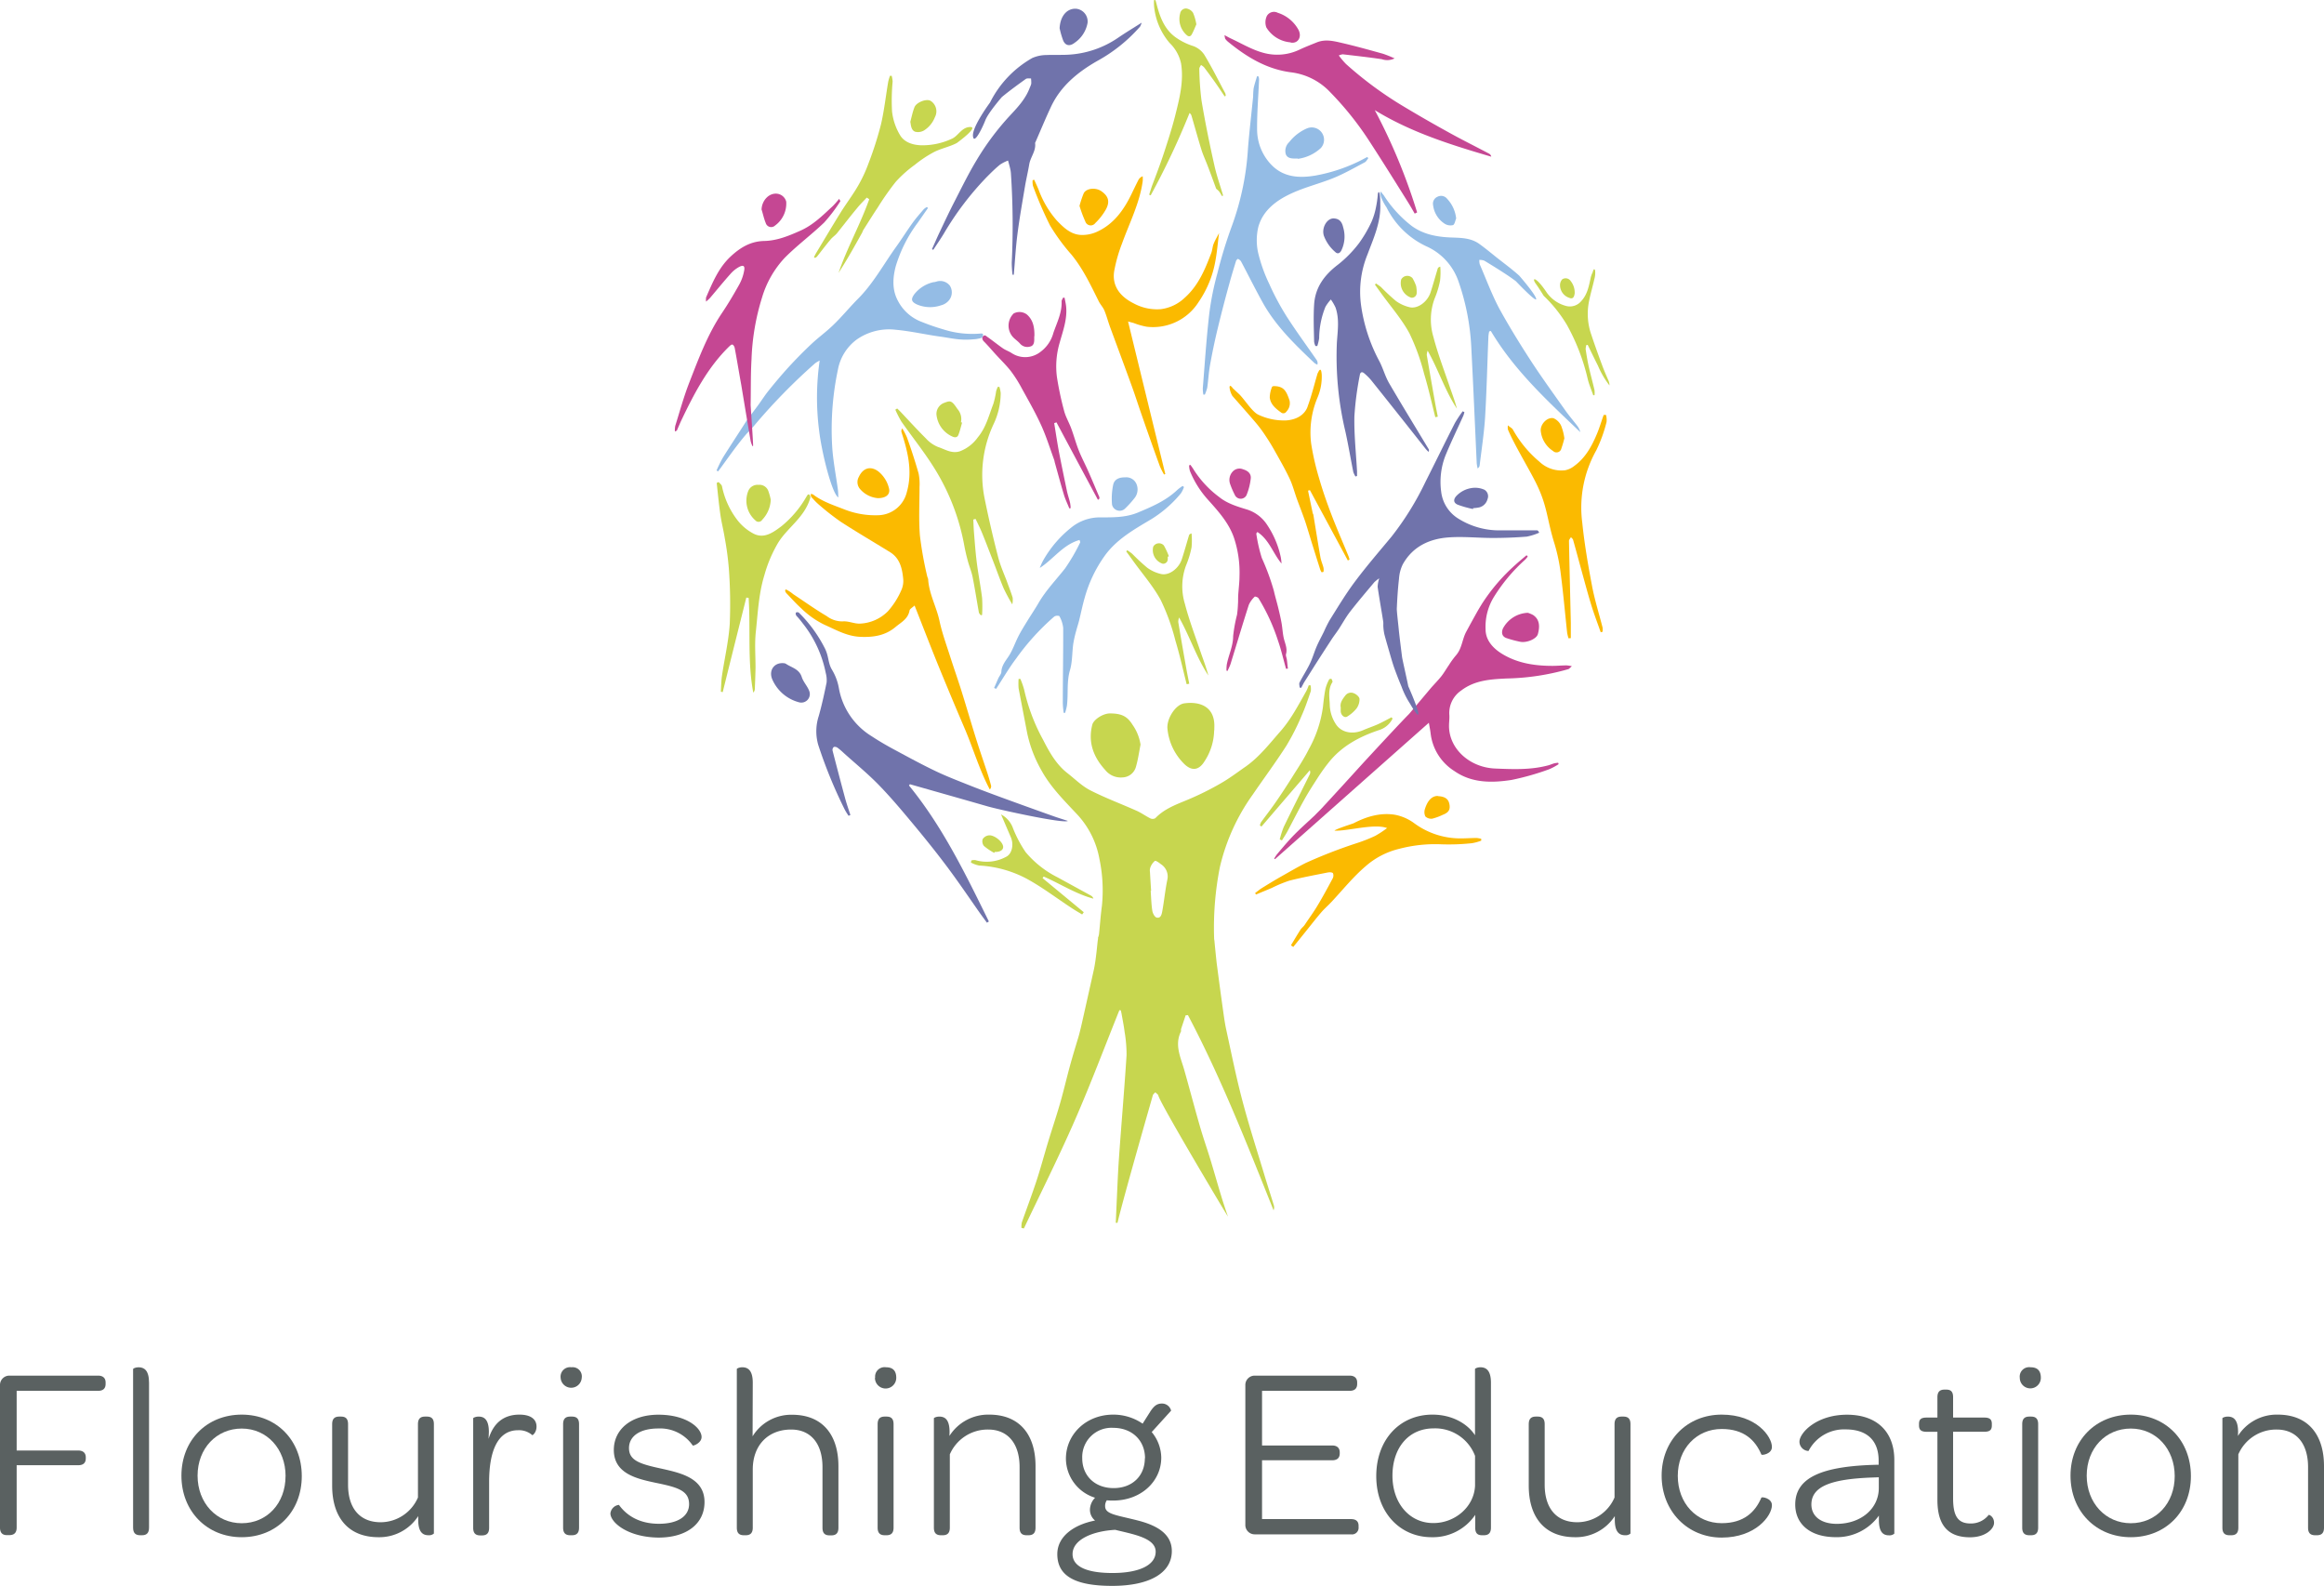 <svg xmlns="http://www.w3.org/2000/svg" viewBox="0 0 545.31 372.12"><defs><style>.cls-1{fill:#5a6161;}.cls-2{fill:#c7d64f;}.cls-2,.cls-3,.cls-4,.cls-5,.cls-6{fill-rule:evenodd;}.cls-3{fill:#fbba00;}.cls-4{fill:#7073ab;}.cls-5{fill:#c54793;}.cls-6{fill:#94bce5;}</style></defs><g id="Layer_2" data-name="Layer 2"><g id="Layer_1-2" data-name="Layer 1"><path class="cls-1" d="M0,358.43V324.94a2.19,2.19,0,0,1,2.19-2.18H23c1.15,0,1.78.57,1.78,1.61v.34c0,1.1-.63,1.62-1.78,1.62H3.91v14H18.35c1.15,0,1.78.58,1.78,1.61v.23c0,1.1-.63,1.61-1.78,1.61H3.91v14.62c0,1.2-.57,1.78-1.72,1.78H1.67C.58,360.21,0,359.63,0,358.43Z"/><path class="cls-1" d="M31.23,358.43V321.21c0-.12.58-.41,1.27-.41,1.27,0,2.47.64,2.47,3.63v34c0,1.38-.69,1.78-1.66,1.78H32.9C31.92,360.21,31.23,359.81,31.23,358.43Z"/><path class="cls-1" d="M42.57,346.23c0-8.28,5.92-14.32,14.15-14.32S70.81,338,70.81,346.34s-5.92,14.33-14.09,14.33S42.57,354.57,42.57,346.23Zm24.44.11c0-6.38-4.37-11.16-10.29-11.16s-10.36,4.66-10.36,11.05,4.43,11.16,10.36,11.16S67,352.73,67,346.34Z"/><path class="cls-1" d="M98.13,356.58v-.86a10.86,10.86,0,0,1-9.32,4.95c-7.24,0-10.87-4.83-10.87-12.08V334.15c0-1.38.69-1.78,1.67-1.78H80c1,0,1.67.4,1.67,1.78v14.21c0,5.52,2.76,8.8,7.65,8.8a9.58,9.58,0,0,0,8.75-5.81v-17.2c0-1.38.69-1.78,1.66-1.78h.41c1,0,1.67.4,1.67,1.78v25.66a1.73,1.73,0,0,1-1.27.4C99.28,360.21,98.13,359.58,98.13,356.58Z"/><path class="cls-1" d="M114.64,337.6c1.15-3.74,3.57-5.69,7.25-5.69,2.53,0,4,1,4,2.81,0,1.39-.92,2.08-1,2a4.73,4.73,0,0,0-3.33-1.15c-4.89,0-6.79,5.12-6.79,12.14v10.76c0,1.38-.69,1.78-1.67,1.78h-.4c-1,0-1.67-.4-1.67-1.78V332.77c0-.12.58-.4,1.27-.4,1.26,0,2.41.63,2.41,3.62Z"/><path class="cls-1" d="M131.55,323.28a2.22,2.22,0,0,1,2.53-2.48,2.16,2.16,0,0,1,2.42,2.48,2.48,2.48,0,0,1-4.95,0Zm.58,35.15V334.15c0-1.38.69-1.78,1.67-1.78h.4c1,0,1.67.4,1.67,1.78v24.28c0,1.38-.69,1.78-1.67,1.78h-.4C132.82,360.21,132.13,359.81,132.13,358.43Z"/><path class="cls-1" d="M143.23,355.09a2.25,2.25,0,0,1,2-2c1.84,2.54,4.84,4.43,9.38,4.43s7.08-1.84,7.08-4.6c0-3.28-2.88-4-8.06-5.06-4.25-.92-9.6-2.13-9.6-7.65,0-4.89,4.14-8.28,10.47-8.28,6.67,0,10.12,3.16,10.12,5.23,0,1.44-2,2.13-2.07,2a9.29,9.29,0,0,0-8.05-4c-4.49,0-6.91,1.9-6.91,4.6,0,2.94,2.59,3.74,7.65,4.83,4.43,1,10.07,2.19,10.07,7.83,0,5.06-4.14,8.34-10.81,8.34C147.2,360.67,143.23,357.16,143.23,355.09Z"/><path class="cls-1" d="M176.59,337a10.62,10.62,0,0,1,9.27-5.06c7.24,0,10.87,4.83,10.87,12.08v14.44c0,1.38-.69,1.78-1.67,1.78h-.4c-1,0-1.67-.4-1.67-1.78V344.22c0-5.53-2.76-8.81-7.36-8.81-5.41,0-9,3.69-9,9.38v13.64c0,1.38-.69,1.78-1.66,1.78h-.41c-1,0-1.67-.4-1.67-1.78V321.21c0-.12.58-.41,1.27-.41,1.27,0,2.47.64,2.47,3.63Z"/><path class="cls-1" d="M205.35,323.28a2.22,2.22,0,0,1,2.54-2.48c1.61,0,2.41.81,2.41,2.48a2.48,2.48,0,0,1-5,0Zm.58,35.15V334.15c0-1.38.69-1.78,1.67-1.78h.4c1,0,1.67.4,1.67,1.78v24.28c0,1.38-.69,1.78-1.67,1.78h-.4C206.62,360.21,205.93,359.81,205.93,358.43Z"/><path class="cls-1" d="M222.78,336.91a10.77,10.77,0,0,1,9.32-5c7.25,0,10.88,4.83,10.88,12.08v14.44c0,1.38-.69,1.78-1.67,1.78h-.41c-1,0-1.66-.4-1.66-1.78V344.22c0-5.47-2.71-8.81-7.37-8.81a9.68,9.68,0,0,0-9,5.82v17.2c0,1.38-.69,1.78-1.67,1.78h-.4c-1,0-1.67-.4-1.67-1.78V332.77c0-.12.58-.4,1.27-.4,1.26,0,2.41.63,2.41,3.62Z"/><path class="cls-1" d="M248.09,364.64c0-4.14,3.86-6.91,8.86-7.88a3.24,3.24,0,0,1-1.2-2.65,4.13,4.13,0,0,1,1.2-2.7,9.69,9.69,0,0,1-6.84-9.15c0-5.7,4.71-10.35,11.1-10.35a12.13,12.13,0,0,1,6.9,2.12l1.9-3c.81-1.15,1.44-1.72,2.65-1.72a2.19,2.19,0,0,1,2.13,1.67L270.24,336a9.55,9.55,0,0,1,2.24,6c0,5.64-4.83,10.07-11.27,10.07a12,12,0,0,1-1.5-.06,2.27,2.27,0,0,0-.4,1.38c0,1.9,2.59,2.07,7.59,3.34,3.92,1,8.06,2.82,8.06,7.19,0,5.12-5.18,8.17-14,8.17S248.09,369.7,248.09,364.64Zm13.58-5.7c-5.23.29-10,2.25-10,5.7,0,2.87,3.22,4.43,9.37,4.43s10.13-1.79,10.13-5S266,360,261.67,358.94Zm7-16.79c0-4.15-3-7.14-7.48-7.14a6.86,6.86,0,0,0-7.25,7.14c0,4.14,3,7,7.37,7S268.63,346.29,268.63,342.15Z"/><path class="cls-1" d="M292.21,357.79V324.94a2.19,2.19,0,0,1,2.19-2.18h22.26c1.15,0,1.79.57,1.79,1.61v.34c0,1.1-.64,1.62-1.79,1.62H296.13v12.82h16.45c1.15,0,1.78.58,1.78,1.61V341c0,1.1-.63,1.62-1.78,1.62H296.13v13.8H317c1.15,0,1.78.52,1.78,1.55v.35A1.55,1.55,0,0,1,317,360H294.4A2.19,2.19,0,0,1,292.21,357.79Z"/><path class="cls-1" d="M322.93,346.34c0-8.62,5.58-14.43,13.17-14.43,4.84,0,8.35,2.3,10,4.83V321.21c0-.12.57-.41,1.26-.41,1.27,0,2.48.64,2.48,3.63v34c0,1.38-.7,1.78-1.67,1.78h-.41c-1,0-1.61-.4-1.61-1.78v-3a12,12,0,0,1-10.24,5.24C328.63,360.67,322.93,355,322.93,346.34Zm23.18,2.25v-7a10,10,0,0,0-9.72-6.45c-5.81,0-9.66,4.49-9.66,11.11,0,6.44,4,11.1,9.55,11.1C341.28,357.39,345.88,353.65,346.11,348.59Z"/><path class="cls-1" d="M378.9,356.58v-.86a10.87,10.87,0,0,1-9.32,4.95c-7.25,0-10.87-4.83-10.87-12.08V334.15c0-1.38.69-1.78,1.67-1.78h.4c1,0,1.67.4,1.67,1.78v14.21c0,5.52,2.76,8.8,7.65,8.8a9.57,9.57,0,0,0,8.74-5.81v-17.2c0-1.38.69-1.78,1.67-1.78h.4c1,0,1.67.4,1.67,1.78v25.66a1.7,1.7,0,0,1-1.26.4C380.05,360.21,378.9,359.58,378.9,356.58Z"/><path class="cls-1" d="M389.89,346.23c0-8.28,6-14.32,14.09-14.32s11.79,5.11,11.79,7.59c0,1.67-2.36,2-2.47,1.78-1.44-3.39-4.09-6-9.32-6-5.87,0-10.3,4.6-10.3,11s4.37,11.1,10.3,11.1c5.23,0,7.88-2.64,9.32-6,.11-.23,2.47.12,2.47,1.78,0,2.48-3.79,7.6-11.79,7.6S389.89,354.57,389.89,346.23Z"/><path class="cls-1" d="M421.24,353c0-6.39,6.38-9,19-9.32h.57v-1c0-4.71-2.76-7.3-7.71-7.3a9.37,9.37,0,0,0-8.74,5.06,2.2,2.2,0,0,1-2.13-2.19c0-2,3.91-6.32,11.16-6.32,7,0,11.1,4,11.1,10.64v17.26a1.7,1.7,0,0,1-1.26.4c-1.27,0-2.36-.63-2.36-3.63v-1a12.15,12.15,0,0,1-10.24,5.06C424.69,360.61,421.24,357.56,421.24,353Zm19.61-3.85v-2.54l-1.61.06c-9.38.35-14.21,2-14.21,6.33,0,2.76,2.25,4.54,6,4.54C436.65,357.5,440.85,354,440.85,349.11Z"/><path class="cls-1" d="M450.28,334.44v-.35c0-1,.41-1.49,1.79-1.49h2.53v-4.78c0-1.38.69-1.78,1.67-1.78h.4c1,0,1.61.4,1.61,1.78v4.78h7.31c1.38,0,1.78.51,1.78,1.49v.35c0,1-.4,1.49-1.78,1.49h-7.31v15.59c0,4,1,5.93,4.08,5.93a5.25,5.25,0,0,0,4.26-2c.12-.11,1.27.41,1.27,1.84s-2,3.4-5.64,3.4c-5.35,0-7.65-3.05-7.65-8.75v-16h-2.53C450.69,335.93,450.28,335.41,450.28,334.44Z"/><path class="cls-1" d="M473.93,323.28a2.21,2.21,0,0,1,2.53-2.48c1.61,0,2.41.81,2.41,2.48a2.47,2.47,0,1,1-4.94,0Zm.57,35.15V334.15c0-1.38.69-1.78,1.67-1.78h.4c1,0,1.67.4,1.67,1.78v24.28c0,1.38-.69,1.78-1.67,1.78h-.4C475.19,360.21,474.5,359.81,474.5,358.43Z"/><path class="cls-1" d="M485.83,346.23c0-8.28,5.93-14.32,14.15-14.32s14.1,6.09,14.1,14.43-5.93,14.33-14.1,14.33S485.83,354.57,485.83,346.23Zm24.45.11c0-6.38-4.37-11.16-10.3-11.16s-10.35,4.66-10.35,11.05,4.43,11.16,10.35,11.16S510.28,352.73,510.28,346.34Z"/><path class="cls-1" d="M525.12,336.91a10.76,10.76,0,0,1,9.32-5c7.25,0,10.87,4.83,10.87,12.08v14.44c0,1.38-.69,1.78-1.67,1.78h-.4c-1,0-1.67-.4-1.67-1.78V344.22c0-5.47-2.7-8.81-7.36-8.81a9.67,9.67,0,0,0-9,5.82v17.2c0,1.38-.69,1.78-1.67,1.78h-.4c-1,0-1.67-.4-1.67-1.78V332.77c0-.12.57-.4,1.26-.4,1.27,0,2.42.63,2.42,3.62Z"/><path class="cls-2" d="M257.61,220.11a4.76,4.76,0,0,0,.26-.89c.24-2.23.38-4.48.69-6.7a36,36,0,0,0-.59-11,20.68,20.68,0,0,0-5.47-10.7c-3-3.2-6.08-6.28-8.19-10.17a30.18,30.18,0,0,1-3.3-8.7q-1-5.2-2-10.43a13.82,13.82,0,0,1,0-2.23l.41,0a18.11,18.11,0,0,1,.89,2.53,44.65,44.65,0,0,0,4.45,11.77c1.47,2.87,3.07,5.77,5.73,7.83,1.76,1.37,3.37,3,5.32,4,3.54,1.81,7.3,3.2,10.94,4.83,1.11.5,2.11,1.24,3.2,1.78a1.29,1.29,0,0,0,1.14-.06c2.15-2.26,5-3.24,7.76-4.4a67.33,67.33,0,0,0,7.56-3.76c2.08-1.18,4-2.65,5.95-4,3.18-2.26,5.54-5.33,8.08-8.22s4.23-6.2,6.09-9.47a11.43,11.43,0,0,0,.56-1.34h.41a3.83,3.83,0,0,1,.07,1.38c-.66,1.94-1.31,3.89-2.15,5.75a54.35,54.35,0,0,1-3.58,7.06c-2.5,3.9-5.27,7.63-7.89,11.46a47.78,47.78,0,0,0-7.71,17,73.09,73.09,0,0,0-1.36,16.56,3.74,3.74,0,0,0,.08.75c0,.16.49,5,.53,5.26.46,3.51.92,7,1.42,10.54.23,1.63.44,3.27.78,4.88,1.22,5.58,2.34,11.2,3.8,16.72,1.58,6,3.48,11.86,5.26,17.77.7,2.31,1.45,4.6,2.15,6.91a1.72,1.72,0,0,1-.07,1.15c-6.21-15.5-12.28-31-20.09-45.8l-.54.06c-.36,1.09-.73,2.17-1.08,3.25,0,.16,0,.36,0,.51-1.56,3.1-.13,6,.71,8.88,1.26,4.43,2.42,8.89,3.7,13.31.79,2.76,1.75,5.46,2.58,8.2s1.63,5.59,2.48,8.37c.48,1.58,1,3.13,1.54,4.69.07.24-15.92-26.54-16.33-28.39-.07-.29-.47-.51-.71-.76-.21.23-.52.45-.59.72-.18.65-6.71,23.32-8.29,29.9l-.4,0c.06-1.39.12-2.78.18-4.15.18-3.69.31-7.38.57-11.06.56-8,1.26-16,1.78-24.09a32.1,32.1,0,0,0-.46-5.51c-.17-1.38-.45-2.74-.69-4.12-.05-.31-.13-.61-.2-.92l-.33-.05c-3.48,8.64-6.75,17.36-10.48,25.89s-7.93,16.9-11.93,25.33l-.57-.13a4.83,4.83,0,0,1,.08-1.27c1.11-3.18,2.31-6.34,3.37-9.54s1.88-6.33,2.84-9.48,1.93-6,2.81-9.07c.8-2.8,1.46-5.64,2.22-8.45.62-2.28,1.31-4.54,2-6.82.3-1,.56-2.12.81-3.19.95-4.2,1.88-8.4,2.82-12.6.67-3,.9-7.42,1.05-7.45m12.54-11.23H270c.11,1.55.14,3.12.38,4.66.08.61.55,1.5,1,1.62,1,.27,1.21-.79,1.34-1.48.44-2.44.68-4.93,1.18-7.36a3.43,3.43,0,0,0-1.5-3.68c-.44-.34-1.19-.91-1.43-.76a3.64,3.64,0,0,0-1.06,1.56,2.07,2.07,0,0,0-.08,1c.08,1.48.18,3,.27,4.43"/><path class="cls-2" d="M267.63,174.65c-.35,1.77-.59,3.56-1.1,5.3a3.37,3.37,0,0,1-3.09,2.45,4.66,4.66,0,0,1-4.14-1.78c-2.91-3.19-4-6.72-3-10.58.3-1.21,2.49-2.63,4.1-2.65,2.82,0,4.12.7,5.34,2.66a10.92,10.92,0,0,1,1.87,4.6"/><path class="cls-2" d="M284.89,171.35a13.59,13.59,0,0,1-2.23,7.23c-1.52,2.5-3.35,2.2-5,.45a13.35,13.35,0,0,1-3.72-8c-.26-2.3,1.82-5.67,3.91-6,3.71-.52,7.34.75,7.08,5.78,0,.17,0,.34,0,.51"/><path class="cls-3" d="M190.35,115.88a1.5,1.5,0,0,1,.69.33c2.16,1.57,4.69,2.37,7.16,3.34a19.77,19.77,0,0,0,8.05,1.33,7.06,7.06,0,0,0,6.53-5.42c1.38-4.87.24-9.45-1.23-14a1,1,0,0,1,.16-.93,14.76,14.76,0,0,1,1.11,2.12c1,2.79,1.91,5.59,2.72,8.42a12.23,12.23,0,0,1,.22,3.15c0,3.82-.21,7.66.09,11.45a85.06,85.06,0,0,0,1.69,9.45c.05.29.23.56.25.85.22,3.45,2,6.5,2.68,9.83.6,2.74,1.57,5.41,2.43,8.1s1.83,5.44,2.69,8.17c1.17,3.74,2.26,7.5,3.43,11.23.87,2.78,1.83,5.53,2.73,8.29.3.93.57,1.86.81,2.8a1.07,1.07,0,0,1-.31.84c-2.45-4.59-3.87-9.57-5.9-14.31s-4-9.44-5.95-14.2-3.79-9.57-5.8-14.65c-.5.48-1.11.78-1.18,1.17-.35,2-2,2.78-3.29,3.87-2.37,2-5.16,2.45-8.28,2.31s-5.62-1.61-8.32-2.8a20.68,20.68,0,0,1-5.54-3.9c-1.21-1.1-2.3-2.32-3.43-3.5-.39-.4-.43-.92-.1-.9a7.84,7.84,0,0,1,1.65,1.08c2.62,1.73,5.18,3.57,7.88,5.16a6.07,6.07,0,0,0,3.74,1.24c1.32-.13,2.69.56,4,.52a9.83,9.83,0,0,0,6.62-2.91,18.57,18.57,0,0,0,3.11-4.87,5.22,5.22,0,0,0,.46-2.82c-.24-2.4-.79-4.72-3-6.12-3.88-2.41-7.83-4.7-11.66-7.19a59.79,59.79,0,0,1-5.28-4.15,14.12,14.12,0,0,1-1.31-1.34,1,1,0,0,1-.42-.63C190.2,115.86,190.35,115.88,190.35,115.88Z"/><path class="cls-3" d="M206,116.88a6.17,6.17,0,0,1-4.15-2.09,2.48,2.48,0,0,1-.33-2.9c1-2.15,2.83-2.65,4.65-1.22a7.28,7.28,0,0,1,2.4,3.82c.41,1.41-.54,2.38-2.57,2.39"/><path class="cls-4" d="M213.29,184.29l.21-.29c6.08,1.73,12.17,3.45,18.25,5.2,2.55.74,17.8,4.1,18.82,3.41-1.46-.47-2.76-.87-4-1.33q-5.88-2.09-11.75-4.24c-2.54-.93-5.07-1.88-7.58-2.88s-5.29-2.07-7.84-3.3c-3.15-1.51-6.22-3.18-9.3-4.84-1.88-1-3.75-2.08-5.54-3.26a16.62,16.62,0,0,1-7.74-11.4,12.7,12.7,0,0,0-1.61-4.24c-.95-1.57-.7-3.09-1.66-5a32.08,32.08,0,0,0-5.94-8.21.67.67,0,0,0-.67-.26c-.43.1-.18.75,0,.9a19.9,19.9,0,0,1,1.38,1.66,27.22,27.22,0,0,1,5.44,11.71,6.42,6.42,0,0,1,.2,2.2c-.54,2.65-1.12,5.3-1.85,7.89a11.51,11.51,0,0,0-.12,6.75A111.11,111.11,0,0,0,198.24,190a13.8,13.8,0,0,0,.88,1.41l.42-.19c-.4-1.25-.84-2.48-1.19-3.74q-1.53-5.68-3-11.39a.92.92,0,0,1,.31-.84,1.12,1.12,0,0,1,.9.22A15.55,15.55,0,0,1,198,176.7c2.73,2.46,5.58,4.79,8.14,7.41,2.77,2.84,5.34,5.89,7.88,8.94,2.77,3.32,5.48,6.68,8.07,10.13s5,7,7.49,10.56c.65.92,1.32,1.84,2,2.75l.45-.29c-5.46-11.09-10.84-22.23-18.75-31.91"/><path class="cls-4" d="M183.7,155.59a1.63,1.63,0,0,1,.67.13c1.33.92,3.13,1.2,3.75,3.11.38,1.21,1.39,2.2,1.8,3.4a2,2,0,0,1-2.5,2.53,9.47,9.47,0,0,1-6.22-5.38c-.84-2,.35-3.87,2.5-3.79"/><path class="cls-2" d="M189.73,116c-.23,0-.37.33-.55.62a24.81,24.81,0,0,1-5.81,6.84c-1.9,1.42-4,3-6.47,1.79A11.58,11.58,0,0,1,173,122a19.34,19.34,0,0,1-3.59-7.9c-.08-.38-.52-.67-.78-1l-.46.21c.27,2.46.5,4.92.85,7.36.25,1.8.71,3.56,1,5.35a71.66,71.66,0,0,1,1,7.41,111.63,111.63,0,0,1,.21,12.93c-.26,4.08-1.22,8.1-1.82,12.17-.18,1.23-.19,2.5-.27,3.76l.44.1q2.76-11.1,5.54-22.18l.54.07c.48,7.39-.29,14.87,1.09,22.22a1.22,1.22,0,0,0,.36-.78c.07-1.69.14-3.39.17-5.08,0-2.81-.23-5.63.07-8.4.48-4.44.67-8.94,2-13.26a31.4,31.4,0,0,1,3.31-7.76c2.22-3.48,6-5.78,7.37-10.09.05-.14.09-.28.13-.43C190.16,116.71,190.1,116,189.73,116Z"/><path class="cls-2" d="M180.85,117.21a7.2,7.2,0,0,1-2,4.74,1,1,0,0,1-1.63.12,6.1,6.1,0,0,1-1.59-7,2.35,2.35,0,0,1,2.34-1.31,2.21,2.21,0,0,1,2.28,1.35,13.56,13.56,0,0,1,.59,2.09"/><path class="cls-5" d="M358.51,143.78a7.45,7.45,0,0,1,1.19.5c1.74,1.13,1.56,3,1.15,4.5-.32,1.14-2.62,2.1-4.14,1.8a27.63,27.63,0,0,1-3.21-.86c-1-.34-1.27-1.17-.87-2.21a6.92,6.92,0,0,1,5.88-3.73"/><path class="cls-5" d="M298.94,201.41l.23.17,36.1-32c.19,1.09.34,1.81.42,2.54a12.09,12.09,0,0,0,5.6,8.81c4.06,2.82,8.76,2.78,13.36,2.07a61.26,61.26,0,0,0,8.79-2.49,13.42,13.42,0,0,0,2.27-1.21c0-.11-.06-.22-.1-.34a7.81,7.81,0,0,0-.95.15c-.48.13-.94.36-1.44.48-4.07,1.08-8.22.9-12.38.73-6-.24-10.84-4.65-10.84-10,0-.85.13-1.7.08-2.54a6.37,6.37,0,0,1,2.76-5.75c3.2-2.46,7-2.66,10.7-2.84A56.18,56.18,0,0,0,368,157c.22-.08.39-.32.83-.69a8.29,8.29,0,0,0-1.23-.19c-1.11,0-2.2.11-3.3.11-4.11,0-8.11-.58-11.72-2.74-2.23-1.33-4-3.26-4-5.83a13.35,13.35,0,0,1,1.87-7.46,40.12,40.12,0,0,1,7.45-8.92,5.78,5.78,0,0,0,.58-.71l-.28-.3c-.88.75-1.77,1.47-2.62,2.25a44.18,44.18,0,0,0-7.8,9.07c-.44.71-.87,1.42-1.28,2.15-.82,1.47-1.63,2.94-2.43,4.43-1,1.81-1,4-2.47,5.63a20.59,20.59,0,0,0-1.68,2.33c-.6.86-1.11,1.78-1.76,2.59s-1.55,1.75-2.33,2.62l-5.2,6.18c-1.54,1.51-9.13,9.7-11.45,12.24q-4.53,5-9.09,9.93c-.49.53-1,1-1.51,1.54-1.64,1.56-3.35,3.05-4.94,4.67-1.41,1.45-2.71,3-4,4.54a7.76,7.76,0,0,0-.62.95"/><path class="cls-4" d="M330.44,161c-.3-1.56-1.39-6.3-1.46-6.88s-.64-5-.78-6.51c-.09-1-.47-4.18-.45-4.8.1-2.35.25-4.71.52-7.05a9,9,0,0,1,.88-3.35c2.33-4.18,6.24-6,10.78-6.32,3.41-.25,6.86.13,10.3.13,2.65,0,5.32-.1,8-.31a13.54,13.54,0,0,0,2.94-.93c-.23-.42-.37-.55-.51-.55-2.79,0-5.57,0-8.36,0a18,18,0,0,1-10.21-2.81,8.58,8.58,0,0,1-3.93-6.26,17,17,0,0,1,1.11-8.73c1.28-3.08,2.73-6.08,4.1-9.11a5.91,5.91,0,0,0,.24-.82l-.4-.2a29.31,29.31,0,0,0-1.83,2.76c-2.35,4.6-4.6,9.24-6.93,13.85a68.16,68.16,0,0,1-7.94,12.8c-2.88,3.47-5.84,6.89-8.54,10.5-2.19,2.91-4.07,6.06-6,9.14a29,29,0,0,0-1.33,2.68c-.58,1.18-1.22,2.33-1.74,3.55s-.95,2.73-1.58,4c-.71,1.48-1.63,2.87-2.38,4.34-.17.31,0,.78,0,1.18l.37.09c.29-.52.54-1.06.86-1.56,1-1.56,1.95-3.1,2.94-4.65q1.68-2.62,3.39-5.24c.52-.79,1.11-1.54,1.62-2.32.89-1.36,1.67-2.81,2.66-4.09,1.83-2.36,3.77-4.63,5.69-6.92a8.1,8.1,0,0,1,1.16-.92,7.43,7.43,0,0,0-.38,2c.39,2.7.88,5.38,1.3,8.07.08.45,0,.93.05,1.39a11.22,11.22,0,0,0,.25,1.74c.35,1.32.73,2.62,1.11,3.93s.73,2.56,1.16,3.81c.54,1.51,1.12,3,1.75,4.5a19.39,19.39,0,0,0,2,4s2,3.52,1.94,2.29S330.44,161,330.44,161Z"/><path class="cls-4" d="M345.63,119.43a24.73,24.73,0,0,1-3.55-1c-1.12-.46-1.09-1.33-.24-2.18a6.22,6.22,0,0,1,3.75-1.78,5.28,5.28,0,0,1,2.72.44,1.77,1.77,0,0,1,.72,2.21,2.67,2.67,0,0,1-1.94,1.93,8.23,8.23,0,0,1-1.41.17s0,.11-.05.16"/><path class="cls-3" d="M289.28,91.1c.51.48,1,.94,1.53,1.43,1.21,1.2,2.94,4,4.38,4.74a14.14,14.14,0,0,0,6.67,1.37c4.33-.35,5-3.37,5-3.37.9-2.44,1.51-5,2.25-7.49,0-.14.52-1,.29-.67.6-.93.66.17.73.69a12.46,12.46,0,0,1-.93,5.35,21.13,21.13,0,0,0-1.55,10.91,61.32,61.32,0,0,0,1.86,8.13c.82,2.86,1.81,5.69,2.87,8.47,1.27,3.32,2.7,6.58,4.05,9.87a6.82,6.82,0,0,1,.23.77l-.4.2q-4.44-8.25-8.9-16.5l-.44.12c.36,1.73.71,3.45,1.08,5.18,0,.16.14.31.17.47.55,3.35,1.08,6.71,1.66,10,.15.82.5,1.6.71,2.41a2.52,2.52,0,0,1,0,1l-.42.1a2.57,2.57,0,0,1-.37-.74c-.64-2-1.26-4-1.89-6-.51-1.66-1-3.32-1.54-5-.62-1.83-1.33-3.62-2-5.44-.58-1.61-1-3.28-1.73-4.82-1.05-2.23-2.29-4.37-3.5-6.53-.69-1.24-1.45-2.46-2.24-3.64a31.44,31.44,0,0,0-2.19-2.93c-1.81-2.12-3.66-4.2-5.49-6.29a4.89,4.89,0,0,1-.67-2.06C288.58,90.05,289.28,91.1,289.28,91.1Z"/><path class="cls-3" d="M298.81,90.59c2.44,0,3,1.11,3.77,3.37a2.8,2.8,0,0,1-.73,2.6.84.84,0,0,1-1.28.2c-1.25-.9-2.46-1.89-2.63-3.51a6.89,6.89,0,0,1,.52-2.43c0-.13.29-.2.35-.23"/><path class="cls-2" d="M191,60.34l.23.17a1.49,1.49,0,0,0,.48-.32c1.07-1.34,2.09-2.72,3.18-4,.45-.56,1.09-.95,1.54-1.51,1.6-2,3.14-4,4.75-5.93.68-.84,1.46-1.59,2.2-2.39l.58.38c-2.07,5.89-5.18,11.36-7.2,17.28,2-3.07,3.76-6.24,5.52-9.41.12-.22.18-.48.32-.69,1.12-1.76,2.22-3.54,3.38-5.27a62.79,62.79,0,0,1,4.21-6,28.72,28.72,0,0,1,4.49-4,27.67,27.67,0,0,1,4.53-3c1.69-.85,3.62-1.21,5.29-2.09,0,0,5.2-3.76,3.19-3.76s-2.77,2-4.25,2.71a16.3,16.3,0,0,1-7,1.58c-2.06,0-4.07-.61-5.13-2.19a13.73,13.73,0,0,1-2-5.78,48,48,0,0,1,.14-7,8,8,0,0,0-.22-1.34h-.4a11.72,11.72,0,0,0-.41,1.36c-.58,3.38-.94,6.79-1.72,10.11a81.69,81.69,0,0,1-2.88,9,33.41,33.41,0,0,1-2.51,5.39c-1.24,2.14-2.75,4.12-4.06,6.22-1.93,3.11-3.8,6.27-5.69,9.41-.22.35-.39.74-.59,1.1"/><path class="cls-2" d="M213.58,28.65c.32-1.17.55-2.38,1-3.51s2.84-2.07,3.79-1.47a2.9,2.9,0,0,1,1,3.82,6.37,6.37,0,0,1-2.55,3.11,2.78,2.78,0,0,1-2.07.31c-.88-.32-1-1.31-1.13-2.26"/><path class="cls-4" d="M235.08,22.77c1.8-1.49,3.71-2.87,5.61-4.24.29-.21.81-.1,1.23-.13a8.45,8.45,0,0,1,.06,1.23,4.59,4.59,0,0,1-.33.89c-.94,2.58-2.76,4.56-4.59,6.51a62.76,62.76,0,0,0-7.9,10.54c-1.9,3.14-3.52,6.46-5.2,9.73-1.19,2.31-2.29,4.66-3.4,7-.66,1.38-1.25,2.77-1.88,4.16l.3.16c.83-1.26,1.68-2.49,2.46-3.77a70.24,70.24,0,0,1,10.15-13.37c1-1,2-2,3.07-2.86a9.66,9.66,0,0,1,1.87-.95c.16.59.33,1.18.47,1.77a6.77,6.77,0,0,1,.2,1.18,182.33,182.33,0,0,1,.2,21,24.75,24.75,0,0,0,.18,2.84l.3,0c.28-3.18.45-6.38.86-9.55.48-3.73,1.14-7.44,1.76-11.15.29-1.73.71-3.45,1-5.19s1.62-3.12,1.38-5c0-.11.09-.22.13-.33,1.18-2.71,2.31-5.44,3.56-8.11,2.27-4.9,6.27-8.17,10.79-10.77a37,37,0,0,0,10.15-8.12,4.76,4.76,0,0,0,.37-.92c-2,1.28-3.79,2.35-5.5,3.52a22.86,22.86,0,0,1-11.86,4c-1.64.08-3.3,0-4.93.07a8.36,8.36,0,0,0-3.37.7,24.7,24.7,0,0,0-9.92,10.45s-4.21,5.66-4,7.86,2.2-1.9,2.9-3.7S235.08,22.77,235.08,22.77Z"/><path class="cls-4" d="M248.63,6.62c.16-2.93,1.77-4.68,3.87-4.57a3,3,0,0,1,2.69,3.32,7.19,7.19,0,0,1-3.08,4.7c-1.13.86-2.13.64-2.65-.58a21.06,21.06,0,0,1-.83-2.87"/><path class="cls-2" d="M237.51,141.77a41.46,41.46,0,0,1-2-3.71c-.92-2.16-1.69-4.4-2.55-6.59s-1.65-4.31-2.53-6.44c-.45-1.12-1-2.19-1.52-3.28l-.53.15c.05,1,.07,2,.16,3.06.19,2.36.36,4.72.66,7.06.35,2.77.9,5.5,1.24,8.27a32.51,32.51,0,0,1,0,4l-.32.06c-.15-.21-.38-.4-.43-.64-.5-2.76-.92-5.54-1.47-8.3-.25-1.27-.77-2.49-1.11-3.74s-.64-2.52-.87-3.79a51.58,51.58,0,0,0-7.11-18.2c-2.32-3.71-5.09-7.15-7.61-10.75a24.75,24.75,0,0,1-1.44-2.81l.44-.28c.37.36.74.72,1.09,1.1,1.88,2,3.71,4,5.66,5.94a7.76,7.76,0,0,0,2.85,2c1.63.53,3.18,1.63,5.12,1a9.18,9.18,0,0,0,4.2-3.27c1.95-2.33,2.59-5.16,3.64-7.84a20.64,20.64,0,0,0,.66-3,8.3,8.3,0,0,1,.38-1h.38a7.61,7.61,0,0,1,.31,1.46,17.16,17.16,0,0,1-1.7,7.34A28,28,0,0,0,231,116.8c.94,4.64,2,9.25,3.19,13.84.48,1.9,1.28,3.73,2,5.58.47,1.33,1,2.63,1.42,4a4.94,4.94,0,0,1-.09,1.61Z"/><path class="cls-2" d="M225.75,99.15c-.29,1-.51,2-.88,2.91-.24.61-.83.64-1.39.37a6.31,6.31,0,0,1-3.75-5.23,2.77,2.77,0,0,1,1.79-2.67c1.5-.57,1.77-.62,3.13,1.42a3.56,3.56,0,0,1,.83,3.13l.27.07"/><path class="cls-6" d="M233.26,161.4c.34-.76.67-1.52,1-2.28.23-.49.68-1,.7-1.45.06-1.6,1.07-2.67,1.85-3.91s1.33-2.8,2-4.17,1.51-2.7,2.31-4,1.78-2.75,2.6-4.17c1.71-2.92,4.05-5.34,6.15-8a43.94,43.94,0,0,0,3.6-6.18c0-.07-.06-.23-.16-.55-3.9,1.1-6.1,4.48-9.33,6.57a13.29,13.29,0,0,1,.79-1.76,26.57,26.57,0,0,1,6.95-8,10.64,10.64,0,0,1,6.29-2.11c3,0,6,.08,8.91-1.1,3.3-1.38,6.59-2.77,9.25-5.27.41-.38.87-.7,1.31-1l.33.24a6.23,6.23,0,0,1-.72,1.49,28,28,0,0,1-7,6.1c-3.95,2.35-8,4.63-10.78,8.42a31.24,31.24,0,0,0-4.8,10c-.51,1.76-.87,3.57-1.31,5.35-.21.83-.49,1.64-.7,2.47a26.28,26.28,0,0,0-.67,3c-.28,2-.19,4.17-.76,6.12-.83,2.79-.37,5.61-.73,8.4a13.76,13.76,0,0,1-.42,1.65h-.33a19.89,19.89,0,0,1-.21-2.29c0-5.89.12-11.79.09-17.68a7.37,7.37,0,0,0-.91-2.75,1.48,1.48,0,0,0-1.16.1,56.38,56.38,0,0,0-9,9.91c-1.69,2.25-3.12,4.71-4.66,7.07l-.52-.22"/><path class="cls-6" d="M264,112a2.6,2.6,0,0,1,2.6,1.42,3.24,3.24,0,0,1-.43,3.49,21.89,21.89,0,0,1-2.09,2.32,1.83,1.83,0,0,1-3.15-.83,15.84,15.84,0,0,1,.25-4.55c.24-1.38,1.39-1.87,2.82-1.85"/><path class="cls-6" d="M295.33,18a2.74,2.74,0,0,1,.1.69c-.16,3.88-.49,7.76-.46,11.64a12,12,0,0,0,3.3,8.29c2.87,3,6.56,3.22,10.38,2.57a39,39,0,0,0,9.74-3.11c.83-.38,1.62-.83,2.43-1.24l.25.27c-.29.35-.51.84-.89,1-2.37,1.26-4.71,2.6-7.19,3.62-3.21,1.31-6.65,2.14-9.81,3.58-3.6,1.63-6.86,4-7.94,8a13.55,13.55,0,0,0,0,6.11,36.4,36.4,0,0,0,2.6,7.24,60.86,60.86,0,0,0,4,7.49c2.25,3.52,4.73,6.88,7.1,10.32a1.28,1.28,0,0,1,.17,1.09,3.44,3.44,0,0,1-.7-.4c-4.55-4.32-9.08-8.67-12.16-14.24-1.75-3.16-3.36-6.41-5.06-9.61a1.68,1.68,0,0,0-.73-.57c-.06,0-.38.31-.44.51-.53,1.74-1.07,3.47-1.54,5.22-1,3.59-1.93,7.18-2.8,10.79-.67,2.78-1.25,5.59-1.76,8.42-.31,1.74-.4,3.52-.65,5.28a10,10,0,0,1-.56,1.62l-.35,0a7.67,7.67,0,0,1-.13-1.5c.47-5.88.85-11.75,1.53-17.6a67.62,67.62,0,0,1,1.91-9.43,106.15,106.15,0,0,1,3.45-11.22,64.24,64.24,0,0,0,3.72-18.16c.33-4,.8-8,1.2-12a17.15,17.15,0,0,1,.11-1.9c.2-1,.53-1.93.81-2.9l.42.1"/><path class="cls-6" d="M304.53,37.2l-.43,0c-.93,0-2,0-2.39-1a2.8,2.8,0,0,1,.8-2.86,10.6,10.6,0,0,1,4.1-3.19,2.89,2.89,0,0,1,3.31,4.59,9.87,9.87,0,0,1-5.39,2.53"/><path class="cls-5" d="M287.34,8.25c.63.34,1,.55,1.32.71,2.56,1.17,5,2.67,7.7,3.41a12.13,12.13,0,0,0,8.56-.72c1.33-.63,2.72-1.16,4.09-1.72,2-.79,3.95-.3,5.87.15,3.25.75,6.45,1.65,9.66,2.54a28.86,28.86,0,0,1,2.69,1.08,3.87,3.87,0,0,1-3,.19c-3-.45-6.11-.79-9.17-1.15a3.77,3.77,0,0,0-.92.27,18.39,18.39,0,0,0,1.68,2,86.7,86.7,0,0,0,13,9.65q5.47,3.3,11.07,6.38c3.12,1.74,6.33,3.32,9.49,5a1,1,0,0,1,.53.72c-9.43-2.77-18.79-5.68-27.33-10.92a136.55,136.55,0,0,1,9.94,24l-.57.28c-.47-.82-.93-1.64-1.42-2.43-3-4.8-6-9.62-9.09-14.37a73.7,73.7,0,0,0-9.23-11.6,15.16,15.16,0,0,0-9.11-4.73c-5.82-.71-10.56-3.59-15-7.23a3.73,3.73,0,0,1-.6-.65c-.07-.08-.06-.23-.17-.76"/><path class="cls-5" d="M302.85,9.94a7.34,7.34,0,0,1-5.71-3.5,3.48,3.48,0,0,1,.14-2.73A1.93,1.93,0,0,1,299.82,3a8.44,8.44,0,0,1,4.81,3.91c.94,1.67,0,3.38-1.78,3.08"/><path class="cls-5" d="M242.68,78.87v.73c0,.8-.14,1.54-1,1.72a2.25,2.25,0,0,1-2.34-.7c-.55-.64-1.32-1.09-1.84-1.75a4,4,0,0,1,.35-5.32,2.89,2.89,0,0,1,3.1.24c1.56,1.36,1.79,3.18,1.77,5.08"/><path class="cls-5" d="M257.6,117.25l.3-.11c0-.16.12-.34.07-.47-.86-2-1.72-4.09-2.62-6.11-.72-1.64-1.57-3.22-2.23-4.89s-1.13-3.44-1.76-5.14c-.51-1.39-1.31-2.72-1.68-4.15A73.76,73.76,0,0,1,248,88.46a19.45,19.45,0,0,1,.63-8c.78-2.82,1.87-5.67,1.51-8.71-.08-.64-.23-1.27-.35-1.9h-.35c-.12.29-.35.58-.34.86.11,2.68-1.11,5-1.94,7.43a8.12,8.12,0,0,1-3,4.4,5.8,5.8,0,0,1-6.82.28c-.63-.41-1.37-.65-2-1.08-1.3-.9-2.52-1.91-3.82-2.8,0,0-.49-.55-.89,0s.19,1.13.19,1.13c1,1,1.92,2.1,2.88,3.15,1.18,1.29,2.45,2.51,3.52,3.89A30.12,30.12,0,0,1,239.69,91c1.58,2.88,3.23,5.73,4.59,8.72,1.22,2.66,2.08,5.47,3.09,8.22a4.48,4.48,0,0,1,.11.5c.72,2.56,1.4,5.13,2.17,7.67.33,1.09.84,2.12,1.26,3.18l.31-.07a8.08,8.08,0,0,0-.15-1.31c-.21-.9-.53-1.79-.72-2.7-.65-3.09-1.29-6.18-1.89-9.28-.41-2.21-.74-4.43-1.1-6.65l.53-.19q4.85,9.08,9.71,18.14"/><path class="cls-6" d="M175.26,101.69c-2.6,3-4.58,6-6.76,8.91l-.37-.21a32.12,32.12,0,0,1,1.48-3c1.81-2.9,3.71-5.75,5.54-8.64L177.94,95c.84-1.15,1.6-2.36,2.5-3.46,1.48-1.84,3-3.65,4.59-5.39s3.43-3.61,5.24-5.32,3.56-2.93,5.21-4.54c2-1.91,3.7-4,5.66-6,3.69-3.63,6.12-8.18,9.1-12.33,1.33-1.85,2.54-3.79,3.87-5.64.81-1.13,1.74-2.18,2.64-3.23a3.44,3.44,0,0,1,.75-.52l.24.24-2.39,3.43a32.79,32.79,0,0,0-5.17,10.23c-.7,2.66-.9,5.47.49,8.07a10.39,10.39,0,0,0,5.64,5,52.19,52.19,0,0,0,5,1.73,22.38,22.38,0,0,0,8.62,1c.88-.11.79.2.63.77-.08.3-1,.42-1,.42a5.39,5.39,0,0,1-1,.14c-3.44.31-5-.22-8-.63-3.48-.48-6.91-1.29-10.4-1.6A13.21,13.21,0,0,0,201,79.68a11.36,11.36,0,0,0-4.38,7,68,68,0,0,0-1.37,17.82c.19,3.48.9,6.94,1.36,10.41.08.55.06,1.1.1,1.8-1.5-.86-3.89-10.51-4.49-15.54a60.57,60.57,0,0,1,.11-16.57,7.66,7.66,0,0,0-1.05.62A137.74,137.74,0,0,0,176.85,100S175,102,175.26,101.69Z"/><path class="cls-6" d="M219.14,66.21l.53-.12a2.86,2.86,0,0,1,3.21.94,2.94,2.94,0,0,1-.36,3.6,3.47,3.47,0,0,1-1.7,1,7.9,7.9,0,0,1-5.68-.2c-1.28-.61-1.46-1.18-.63-2.36a7.94,7.94,0,0,1,4.63-2.89"/><path class="cls-5" d="M173.94,90.37c-.53-2.92-1-5.84-1.55-8.75-.06-.29-.3-.71-.53-.77s-.56.25-.79.47c-5,4.88-8.18,11-11.13,17.16-.4.84-.75,1.7-1.13,2.55,0,0-.15.07-.45.21a5.29,5.29,0,0,1,.08-1.31c1.06-3.39,2-6.83,3.28-10.13,2.2-5.63,4.29-11.31,7.7-16.38,1.46-2.17,2.79-4.42,4.06-6.7a10.57,10.57,0,0,0,1.14-3.28c.2-1.08-.23-1.33-1.23-.79a7.36,7.36,0,0,0-1.95,1.57c-1.66,1.86-3.23,3.79-4.84,5.69-.22.25-.48.45-.92.86a3.45,3.45,0,0,1,0-1c1.49-3.4,2.88-6.86,5.68-9.51,2.26-2.13,4.71-3.65,7.95-3.72,3-.06,5.71-1.18,8.44-2.39,3.06-1.35,5.31-3.62,7.67-5.81a20.06,20.06,0,0,0,1.48-1.69c.18.36.31.52.28.57a37.89,37.89,0,0,1-3.8,5c-3,2.87-6.34,5.34-9.25,8.27a23.37,23.37,0,0,0-5.32,9.31,54.79,54.79,0,0,0-2.47,14.47c-.21,3.59-.14,7.19-.21,10.78,0,0,.58,8.59.58,9.4s-.45-.46-.55-.86S173.94,90.37,173.94,90.37Z"/><path class="cls-5" d="M178.7,49.07c.09-1.92,1.6-3.77,3.55-3.63a2.52,2.52,0,0,1,2.23,1.86,6.38,6.38,0,0,1-2.61,5.61,1.33,1.33,0,0,1-2.2-.6c-.42-1-.65-2.15-1-3.24"/><path class="cls-3" d="M286.05,54.63c-.29,2.22-.47,4.46-.88,6.66a24.44,24.44,0,0,1-3.92,9.56,12.65,12.65,0,0,1-12.18,5.81,16.42,16.42,0,0,1-3.05-.87l-1.33-.36c2.95,12.09,5.84,23.94,8.74,35.79l-.3.11a18.18,18.18,0,0,1-1-2c-1.45-4-2.87-8-4.27-12.06-.77-2.19-1.47-4.41-2.26-6.59-1.7-4.69-3.44-9.36-5.15-14-.46-1.27-.8-2.59-1.32-3.84-.32-.76-.94-1.39-1.31-2.13-1.9-3.82-3.71-7.68-6.44-11a47,47,0,0,1-5-6.82,90,90,0,0,1-4-9.28,4.15,4.15,0,0,1-.08-1.33l.36-.11c.36.79.73,1.58,1.06,2.38A22.79,22.79,0,0,0,248,51.77c1.63,1.68,3.34,3.35,5.88,3.36a8.27,8.27,0,0,0,3.43-.71c3.9-1.74,6.29-5,8.1-8.71.57-1.17,1.12-2.34,1.72-3.5a1.83,1.83,0,0,1,1-.85,8.51,8.51,0,0,1,0,1.13c-.71,5.19-3.12,9.82-4.86,14.66a35.74,35.74,0,0,0-1.83,6.44c-.54,3.3,1.17,5.89,4.55,7.58a11.46,11.46,0,0,0,6.38,1.37A9.93,9.93,0,0,0,278,69.85c3.19-2.85,4.74-6.61,6.2-10.44.28-.71.29-1.51.57-2.2.35-.88.85-1.69,1.28-2.54Z"/><path class="cls-3" d="M253.29,48.34a23.58,23.58,0,0,1,1-3c.63-1.21,2.86-1.4,4.18-.45,1.56,1.11,2,2.34,1.09,4.12A13.85,13.85,0,0,1,257,52.34a1.33,1.33,0,0,1-2.34-.38,29.34,29.34,0,0,1-1.35-3.62"/><path class="cls-2" d="M285.36,44.26c-.64-1.74-1.27-3.48-1.94-5.22-.45-1.21-1-2.39-1.42-3.62-.86-2.75-1.62-5.53-2.43-8.3a1.34,1.34,0,0,0-.45-.61A182.08,182.08,0,0,1,270,45.83l-.36-.14c.21-.66.41-1.32.64-2,1-2.64,2-5.26,2.87-7.92s1.83-5.62,2.56-8.48c1-4,2.1-8.11,1.42-12.39a9.4,9.4,0,0,0-2.67-4.8,15.45,15.45,0,0,1-3.68-8.89,11.61,11.61,0,0,1,0-1.18l.35,0,.27,1c.78,3,1.84,5.88,4.5,7.76a14.76,14.76,0,0,0,3.82,1.93,5.26,5.26,0,0,1,2.87,2.14c1.76,2.9,3.29,6,4.9,9a2.07,2.07,0,0,1,.12.63l-.26.12c-.73-1.09-1.45-2.19-2.21-3.26s-1.73-2.4-2.62-3.57a3,3,0,0,0-.72-.53c-.14.3-.4.6-.39.9a66.31,66.31,0,0,0,.52,7.47c.85,5.06,1.87,10.1,3,15.11.53,2.42,1.37,4.77,2.06,7.15l-.26.13a9.93,9.93,0,0,0-.67-1.09,5.32,5.32,0,0,0-.7-.64Z"/><path class="cls-2" d="M280.72,5.7c-.33.75-.66,1.62-1.11,2.42-.3.51-.77.51-1.23.05a5,5,0,0,1-1.47-5A1.38,1.38,0,0,1,278.41,2a2.3,2.3,0,0,1,1.53,1,12.17,12.17,0,0,1,.78,2.72"/><path class="cls-4" d="M313,51.25c1.19.08,1.85.68,2.17,2.11a7.47,7.47,0,0,1-.46,5.46c-.4.7-.92.79-1.42.29a9.24,9.24,0,0,1-2.65-3.79c-.6-1.86.73-4.17,2.36-4.07"/><path class="cls-4" d="M322.85,48.71a16.47,16.47,0,0,1-1,3.26,29.94,29.94,0,0,1-3,5.13,27.59,27.59,0,0,1-4.91,5c-3.18,2.41-5.34,5.33-5.59,9.35-.19,2.9-.06,5.83,0,8.74a3.73,3.73,0,0,0,.31,1l.43,0a11.88,11.88,0,0,0,.44-1.83A20.11,20.11,0,0,1,311,72a10,10,0,0,1,1.28-1.73,11.71,11.71,0,0,1,1.1,1.9c.93,2.69.49,5.43.31,8.18a75.93,75.93,0,0,0,2,20.92c.69,3.14,1.22,6.32,1.85,9.47a5.15,5.15,0,0,0,.51,1.06l.37-.13c0-.36,0-.72,0-1.08-.24-4.31-.71-8.63-.62-12.93A73,73,0,0,1,319.07,88c.07-.52.39-.93,1-.44a13.41,13.41,0,0,1,1.69,1.68q6.4,8,12.78,16.1a7.15,7.15,0,0,0,.67.68c.13-.35.1-.52,0-.66C332.13,100.22,329,95.14,326,90c-1-1.69-1.48-3.66-2.42-5.39a39.21,39.21,0,0,1-4.23-13.08,23.18,23.18,0,0,1,1.52-11.82c1.43-3.83,3.18-7.6,3-11.85a13.15,13.15,0,0,0-.15-2.44c-.19-.75-.44-.16-.44.43A27.13,27.13,0,0,1,322.85,48.71Z"/><path class="cls-6" d="M356.49,64.69c-1.8-1.63-3.8-3.06-5.69-4.58-1.24-1-2.46-2-3.76-2.93-2-1.4-4.31-1.37-6.6-1.46-3.3-.13-6.48-.72-9.22-2.73a28.15,28.15,0,0,1-6.54-7.18,6.46,6.46,0,0,1-.54-.69c-.24-.35-.38.19-.05,1.2a11.71,11.71,0,0,0,1.24,2.32,19.75,19.75,0,0,0,9.33,9.14,14,14,0,0,1,7.62,8.41,54.75,54.75,0,0,1,2.94,15.17c.47,9,.85,18,1.27,27.07,0,.49.14,1,.21,1.47a.93.93,0,0,0,.49-.71c.44-3.66,1-7.31,1.26-11,.39-6.43.53-12.88.8-19.32a8.55,8.55,0,0,1,.18-1.11l.38-.11c5.51,9.26,13.32,16.44,21,23.74a4.27,4.27,0,0,0-.76-1.54c-.93-1.21-1.92-2.36-2.8-3.61-2.75-3.9-5.57-7.77-8.17-11.78s-5-7.92-7.25-12c-1.78-3.34-3.1-6.93-4.61-10.42a3.68,3.68,0,0,1-.1-1.06,3.07,3.07,0,0,1,1.16.18c1.83,1.11,3.66,2.24,5.45,3.43q1,.67,1.95,1.38s5,5.27,4.77,4.13S356.49,64.69,356.49,64.69Z"/><path class="cls-2" d="M369.45,69c-.1.85-.54,1.2-1.23.88a3.14,3.14,0,0,1-2.17-2.9,2,2,0,0,1,.53-1.45,1.43,1.43,0,0,1,2,.45,4.32,4.32,0,0,1,.9,3"/><path class="cls-2" d="M363,68.74a8.1,8.1,0,0,0,4.65,3.09A3.47,3.47,0,0,0,371,70.68c1.49-1.59,1.82-3.57,2.25-5.55a7.11,7.11,0,0,1,.34-1c.13,0,.32-1.56.69-.69a5.34,5.34,0,0,1-.2,2.13c-.38,1.72-.9,3.42-1.23,5.15a14.83,14.83,0,0,0,.51,7.73c.8,2.4,1.66,4.79,2.54,7.16.46,1.27,1,2.49,1.54,3.74a2.7,2.7,0,0,1,.21,1.08,20.09,20.09,0,0,1-2.7-4.63c-.82-1.61-1.6-3.25-2.4-4.87l-.3,0a3.2,3.2,0,0,0-.19,1c.21,1.38.43,2.75.73,4.1.42,1.84.92,3.66,1.35,5.5a5.32,5.32,0,0,1,0,1.2l-.3,0c-.44-1.29-1-2.56-1.31-3.88a48.6,48.6,0,0,0-4.87-12.63,32.13,32.13,0,0,0-5.44-6.81s-1.23-2-1.93-2.94C359.34,65.05,360.39,64.8,363,68.74Z"/><path class="cls-6" d="M341.68,51.25c-.23.55-.35,1.4-.74,1.56a2.53,2.53,0,0,1-1.88-.27,6,6,0,0,1-2.79-4.39,1.76,1.76,0,0,1,1.06-2,1.81,1.81,0,0,1,2.23.49,8,8,0,0,1,2.12,4.63"/><path class="cls-2" d="M336.8,97.94c-.87-3.42-1.62-6.86-2.64-10.23a49.92,49.92,0,0,0-3.45-9.51c-1.79-3.31-4.33-6.21-6.55-9.28l-1.54-2.13.23-.28a12.7,12.7,0,0,1,1.19.84,47.14,47.14,0,0,0,3.52,3.28,9.06,9.06,0,0,0,3.19,1.45c1.86.45,4.16-1.21,4.9-3.42.62-1.87,1.13-3.78,1.71-5.66.05-.18.21-.32.59-.44a17.18,17.18,0,0,1-.05,3.29,21.52,21.52,0,0,1-1.28,4.21,14.2,14.2,0,0,0-.28,9c1,3.84,2.42,7.56,3.7,11.31.62,1.83,1.32,3.62,1.81,5.51-2.79-4.24-4.32-9.1-6.86-13.6a3.11,3.11,0,0,0-.21,1c.63,3.72,1.28,7.42,1.94,11.14.2,1.12.43,2.23.65,3.34l-.57.12"/><path class="cls-2" d="M332.41,68.84a1.12,1.12,0,0,1-1.29,1,3.59,3.59,0,0,1-2.34-4.27,1.64,1.64,0,0,1,2.66-.3,10.38,10.38,0,0,1,.85,1.85A7,7,0,0,1,332.41,68.84Z"/><path class="cls-5" d="M302.18,156.75c-.08-.67-.14-1.35-.23-2-.06-.44-.3-.91-.19-1.3.34-1.26-.18-2.34-.48-3.5s-.35-2.5-.57-3.75-.51-2.47-.81-3.7-.71-2.59-1-3.89a55,55,0,0,0-2.83-7.7,36.11,36.11,0,0,1-1.29-5.71c0-.06.1-.16.26-.38,2.77,1.81,3.65,5,5.66,7.4a11.46,11.46,0,0,0-.19-1.56,21.67,21.67,0,0,0-3.46-7.91,8.8,8.8,0,0,0-4.37-3.18c-2.37-.72-4.73-1.42-6.67-3a24,24,0,0,1-5.91-6.36c-.23-.4-.51-.76-.77-1.14l-.31.11a4.8,4.8,0,0,0,.19,1.33,22.92,22.92,0,0,0,4,6.48c2.5,2.8,5.09,5.57,6.34,9.21a25.77,25.77,0,0,1,1.29,8.94c0,1.5-.21,3-.3,4.49-.05.7,0,1.4-.06,2.09a23.58,23.58,0,0,1-.22,2.52,34.64,34.64,0,0,0-.91,5c0,2.38-1.09,4.47-1.5,6.72a10.61,10.61,0,0,0-.07,1.39l.26.07c.24-.58.55-1.14.73-1.73,1.42-4.6,2.79-9.21,4.26-13.79a5.89,5.89,0,0,1,1.39-1.91c.07-.08.72.13.87.36a45.75,45.75,0,0,1,4.57,9.92c.76,2.17,1.27,4.42,1.9,6.65l.45-.05"/><path class="cls-5" d="M291.69,110.12a2.15,2.15,0,0,0-2.45.53,2.87,2.87,0,0,0-.57,3,19.68,19.68,0,0,0,1.06,2.45,1.52,1.52,0,0,0,2.74.11,14.45,14.45,0,0,0,1-3.85c.17-1.2-.63-1.9-1.77-2.24"/><path class="cls-2" d="M278.44,160.52c-.87-3.4-1.62-6.85-2.64-10.22a49.89,49.89,0,0,0-3.44-9.51c-1.8-3.31-4.34-6.2-6.55-9.28l-1.54-2.13.23-.28a11,11,0,0,1,1.18.85,47,47,0,0,0,3.52,3.26,8.88,8.88,0,0,0,3.2,1.46c1.85.45,4.15-1.21,4.89-3.42.62-1.87,1.14-3.78,1.71-5.67.06-.17.21-.31.59-.43a17.92,17.92,0,0,1,0,3.28,22.22,22.22,0,0,1-1.29,4.23,14.07,14.07,0,0,0-.28,9c1,3.85,2.42,7.57,3.7,11.33.63,1.82,1.32,3.62,1.81,5.5-2.79-4.24-4.32-9.09-6.86-13.61a3.19,3.19,0,0,0-.2,1.06q.93,5.58,1.93,11.14c.2,1.11.43,2.22.65,3.34l-.57.11"/><path class="cls-2" d="M274,130.61a5.93,5.93,0,0,1,0,.73,1.07,1.07,0,0,1-1.21.92,3.36,3.36,0,0,1-2.19-4,1.54,1.54,0,0,1,2.49-.28,17.27,17.27,0,0,1,1.18,2.54l-.27.11"/><path class="cls-2" d="M326.75,168.62a5.27,5.27,0,0,1-3.17,2.68c-4.63,1.55-8.82,3.78-11.9,7.71-.8,1-1.57,2.09-2.29,3.18-1.13,1.75-2.27,3.5-3.29,5.32-1.39,2.48-2.65,5-4,7.53-.39.74-.87,1.43-1.3,2.14l-.52-.23a22.08,22.08,0,0,1,.95-2.95c2-4.13,4.06-8.22,6.1-12.33a1.1,1.1,0,0,0,0-.94L296,193.93c-.13-.08-.25-.17-.37-.26a2.66,2.66,0,0,1,.26-.75c1.21-1.66,2.48-3.28,3.65-5,1.33-1.93,2.61-3.9,3.85-5.88S306,178,307.1,175.8a28.24,28.24,0,0,0,3.33-10c.15-1.42.31-2.85.59-4.24a9.85,9.85,0,0,1,.87-2.17c.06-.1.51-.15.52-.12.13.25.33.63.23.79-1.06,1.6-.69,3.62-.63,5.07a8.8,8.8,0,0,0,1.48,4.84c1.35,2,4,2.38,6.36,1.35,1.14-.5,2.33-.88,3.46-1.39s2.13-1.08,3.2-1.63l.24.29"/><path class="cls-2" d="M314.59,166c-.22-1.13.46-2,1.08-2.81a1.66,1.66,0,0,1,2.05-.51c.54.2,1.25.83,1.28,1.31a3.69,3.69,0,0,1-.71,2.25,8.33,8.33,0,0,1-2.19,1.89c-.58.37-1.38-.25-1.5-1.11a8.59,8.59,0,0,1,0-1"/><path class="cls-3" d="M325.49,194.3c-3-1.17-9.49.78-12.37.59.36-.4,4.3-1.63,4.49-1.73,3-1.56,6.26-2.54,9.67-2a11.12,11.12,0,0,1,4.49,1.94,18.22,18.22,0,0,0,10.85,3.61c1.27,0,2.54-.08,3.81-.1a6.38,6.38,0,0,1,1.13.2c0,.14,0,.29,0,.43a11.07,11.07,0,0,1-2.2.6,51.14,51.14,0,0,1-7.1.26,33.22,33.22,0,0,0-10,1.07,18.47,18.47,0,0,0-7.89,4.13c-2.92,2.5-5.36,5.56-8,8.37-.77.82-1.63,1.56-2.37,2.42-1.14,1.33-2.22,2.72-3.32,4.09s-2.16,2.69-3.23,4c-.18-.13-.35-.26-.54-.38.74-1.22,1.46-2.45,2.22-3.64.27-.42.71-.73,1-1.15,1-1.51,2.11-3,3.05-4.59,1.23-2.05,2.37-4.16,3.5-6.27a1.48,1.48,0,0,0,.09-1.27c-.21-.25-.86-.25-1.28-.16-3,.6-6.05,1.16-9,1.92a30.6,30.6,0,0,0-4.08,1.7l-3.7,1.54-.21-.34c.54-.4,1.05-.84,1.62-1.19,1.45-.9,2.91-1.79,4.4-2.64,2-1.12,3.91-2.26,5.93-3.27a117.23,117.23,0,0,1,11.8-4.58,36,36,0,0,0,4.43-1.74,24,24,0,0,0,2.87-1.89"/><path class="cls-3" d="M337.35,186.79c1.79.09,2.53.71,2.75,1.93s-.16,1.92-1.55,2.45a12.92,12.92,0,0,1-2.47.91,2,2,0,0,1-1.63-.52,2.39,2.39,0,0,1-.08-1.81c.53-1.65,1.44-3,3-3"/><path class="cls-2" d="M234.88,191.08a5.91,5.91,0,0,1,2.84,3.32,28.71,28.71,0,0,0,2.94,5.54,23.56,23.56,0,0,0,7.5,5.91l7.87,4.31a1.24,1.24,0,0,1,.53.69c-4.16-1.12-7.77-3.49-11.67-5.19l-.26.37,9.67,8-.38.53c-.9-.54-1.81-1.06-2.68-1.65-3.41-2.24-6.68-4.74-10.25-6.69a26.64,26.64,0,0,0-11.24-3.14,6.85,6.85,0,0,1-1.92-.7c0-.17.07-.33.11-.5a2.6,2.6,0,0,1,.9-.08,9.5,9.5,0,0,0,7.22-.76c1.36-.63,1.9-2.82,1.12-4.62s-1.53-3.57-2.3-5.36"/><path class="cls-2" d="M233.25,200.09a13.67,13.67,0,0,1-2.37-1.6,1.73,1.73,0,0,1-.3-1.61A2,2,0,0,1,232,196c1.14-.16,3,1.24,3.33,2.37.29.92-.54,1.58-1.9,1.51l-.18.26"/><path class="cls-3" d="M375.61,148.39c-.74-2.12-1.55-4.23-2.21-6.37-.87-2.83-1.62-5.69-2.41-8.53-.63-2.28-1.23-4.57-1.88-6.84-.07-.23-.33-.42-.5-.62-.16.29-.46.59-.46.88.12,6.4.29,12.8.43,19.2,0,1.2,0,2.4,0,3.61l-.53.05a9,9,0,0,1-.33-1.31c-.49-4.51-.88-9-1.46-13.51a42,42,0,0,0-1.49-7.32c-1.81-5.74-1.63-8.78-4.3-14.2-1.61-3.29-5.28-9.3-6.66-12.69a3.63,3.63,0,0,1,0-.94c.55.46,1,.66,1.18,1a27,27,0,0,0,6.24,7.54,7.46,7.46,0,0,0,6,2,5,5,0,0,0,2.14-1c2.67-1.92,4.16-4.71,5.39-7.66.59-1.41,1-2.88,1.54-4.33l.54,0a4.49,4.49,0,0,1,.12,1.69,33.57,33.57,0,0,1-2.41,6.63,27.39,27.39,0,0,0-3.28,17c.51,5,1.38,10,2.31,14.91.62,3.25,1.63,6.43,2.45,9.65a3.84,3.84,0,0,1,0,1l-.46.12"/><path class="cls-3" d="M367.08,102.79a24.71,24.71,0,0,1-.72,2.45,1.16,1.16,0,0,1-1.94.58,6.34,6.34,0,0,1-2.89-4.69c-.17-1.55,1.5-3.34,3-3a3.49,3.49,0,0,1,1.8,1.81,12.42,12.42,0,0,1,.73,2.84"/></g></g></svg>